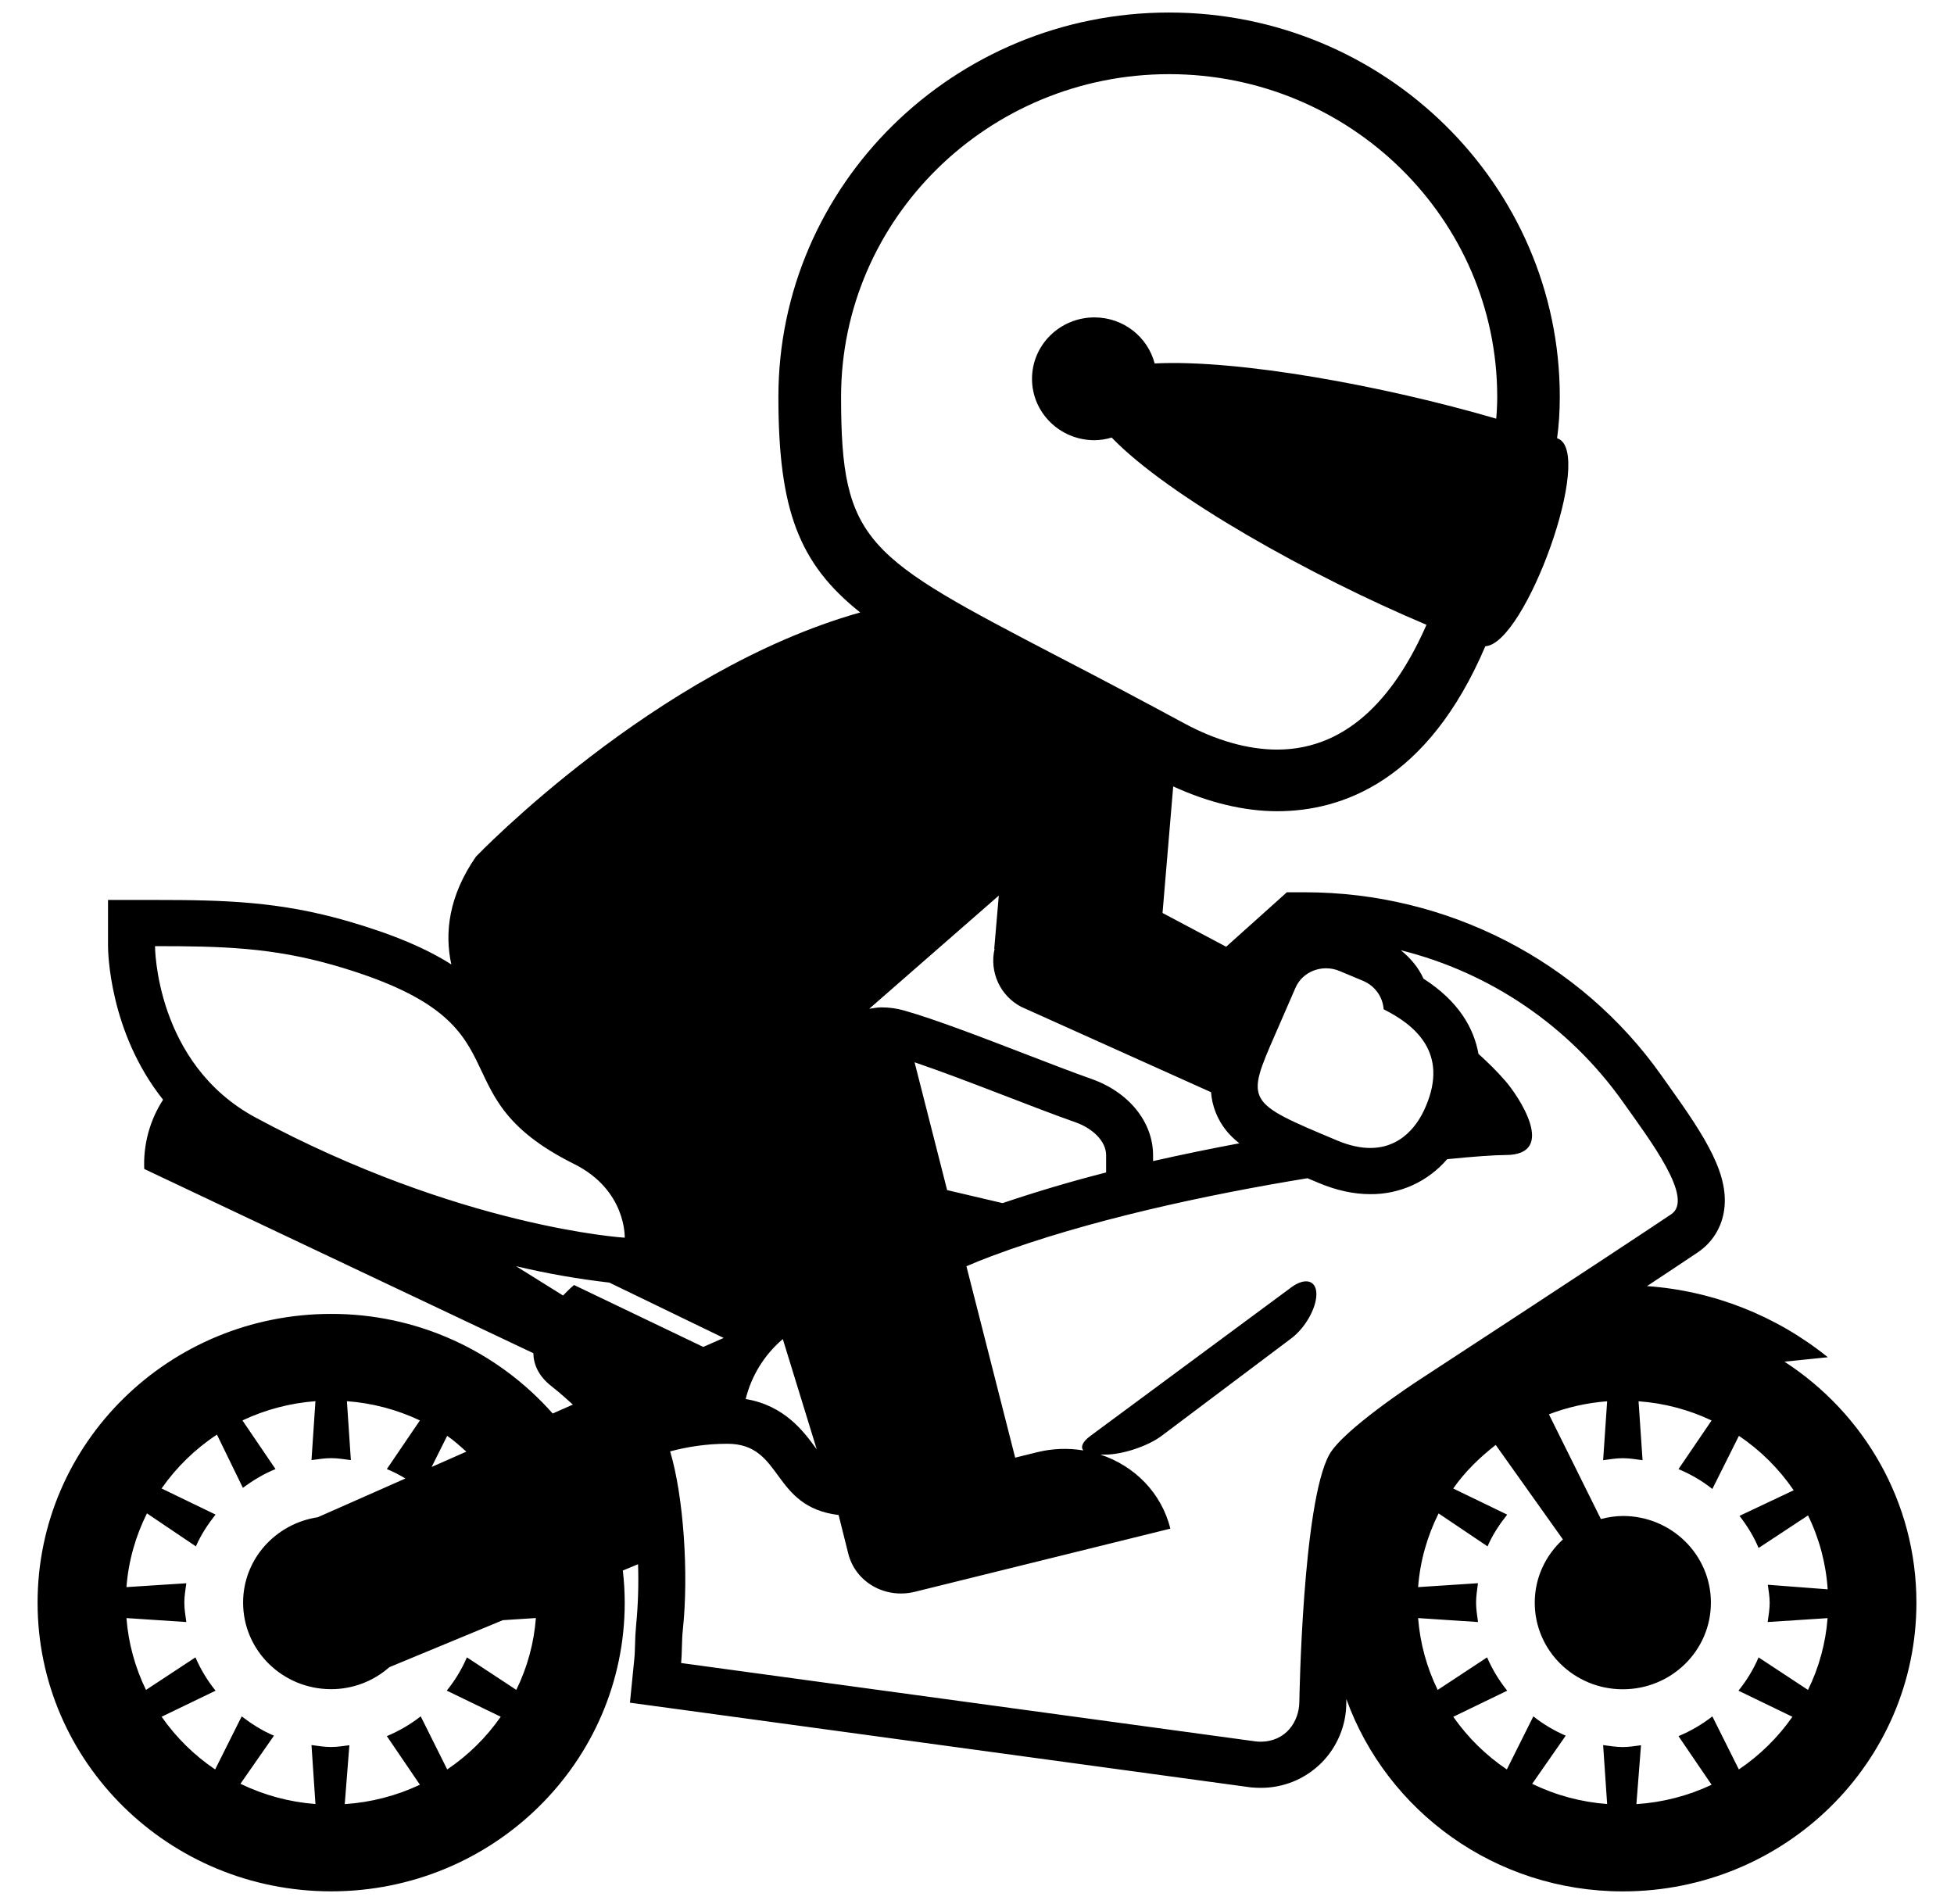 <svg width="39" height="38" viewBox="0 0 39 38" fill="none" xmlns="http://www.w3.org/2000/svg">
<path d="M6.609 26.224C7.445 26.222 8.272 26.398 9.034 26.741C9.797 27.084 10.477 27.586 11.031 28.212L11.434 28.034C11.305 27.916 11.166 27.793 11.004 27.665C10.748 27.464 10.65 27.235 10.645 27.008L2.879 23.331C2.858 22.843 2.989 22.36 3.255 21.949C2.174 20.592 2.156 18.973 2.156 18.884V17.962H3.094C4.487 17.962 5.579 17.992 6.934 18.383C7.861 18.651 8.52 18.938 9.008 19.249C8.87 18.616 8.957 17.881 9.499 17.098C9.499 17.098 13.067 13.376 17.169 12.224C15.941 11.248 15.536 10.169 15.536 7.921C15.536 3.691 19.034 0.25 23.334 0.25C27.634 0.25 31.132 3.691 31.132 7.92C31.132 8.226 31.112 8.498 31.078 8.746L31.088 8.75C31.837 9.018 30.444 12.859 29.646 12.898C28.501 15.582 26.796 16.191 25.491 16.191C24.823 16.191 24.113 16.015 23.416 15.696L23.203 18.222L24.473 18.896L24.532 18.843L25.415 18.051L25.684 17.809H26.047C28.884 17.809 31.543 19.176 33.161 21.466L33.289 21.646C34.051 22.712 34.539 23.468 34.403 24.208C34.342 24.534 34.158 24.814 33.884 24.997C33.633 25.166 33.278 25.401 32.873 25.669C34.193 25.762 35.452 26.258 36.482 27.089L35.616 27.177C37.203 28.207 38.25 29.977 38.25 31.987C38.25 35.171 35.627 37.75 32.391 37.75C29.841 37.75 27.679 36.147 26.872 33.911L26.871 33.966C26.873 34.192 26.831 34.416 26.745 34.625C26.66 34.834 26.534 35.024 26.375 35.184C26.215 35.343 26.026 35.47 25.817 35.556C25.608 35.641 25.384 35.685 25.159 35.683C25.104 35.683 25.049 35.681 24.992 35.676L24.968 35.674L24.944 35.671L13.466 34.105L12.573 33.984L12.661 33.102C12.67 33.018 12.671 32.934 12.674 32.849C12.676 32.709 12.684 32.568 12.697 32.429C12.736 32.027 12.748 31.623 12.735 31.22L12.431 31.346C12.456 31.558 12.468 31.772 12.469 31.986C12.469 35.17 9.846 37.749 6.61 37.749C3.374 37.749 0.75 35.171 0.75 31.987C0.75 28.803 3.373 26.224 6.609 26.224ZM11.457 23.231C8.587 21.802 10.711 20.433 6.671 19.267C5.429 18.91 4.433 18.884 3.094 18.884C3.094 18.884 3.094 21.226 5.103 22.306C9.189 24.504 12.469 24.703 12.469 24.703C12.469 24.703 12.506 23.753 11.457 23.231ZM15.624 26.726C15.258 27.038 14.998 27.456 14.883 27.923C15.659 28.051 16.043 28.574 16.283 28.903C16.291 28.914 16.296 28.919 16.302 28.929L15.624 26.726ZM23.636 14.437C24.269 14.779 24.909 14.961 25.491 14.961C26.976 14.961 27.901 13.774 28.471 12.47C26.151 11.493 23.312 9.901 22.188 8.733C22.077 8.767 21.961 8.785 21.844 8.786C21.156 8.786 20.598 8.237 20.598 7.561C20.598 6.884 21.156 6.335 21.844 6.335C22.424 6.335 22.907 6.726 23.046 7.254C24.719 7.17 27.614 7.699 29.863 8.356C29.876 8.211 29.883 8.066 29.883 7.921C29.883 4.369 26.945 1.48 23.335 1.48C19.724 1.48 16.787 4.369 16.787 7.921C16.787 10.847 17.285 11.106 21.161 13.127C21.99 13.556 22.815 13.993 23.636 14.437ZM24.267 22.21C24.211 22.071 24.182 21.936 24.171 21.799L20.378 20.093C20.175 19.985 20.013 19.814 19.918 19.605C19.823 19.396 19.799 19.162 19.851 18.938H19.844L19.935 17.875L17.349 20.134C17.43 20.123 17.509 20.106 17.591 20.106C17.749 20.106 17.902 20.127 18.047 20.169C18.681 20.349 19.596 20.703 20.482 21.044C20.972 21.233 21.435 21.411 21.778 21.532C22.527 21.793 23.014 22.392 23.014 23.057V23.174C23.585 23.045 24.16 22.926 24.736 22.819C24.522 22.651 24.369 22.46 24.267 22.21ZM18.254 21.202L18.904 23.753L20.01 24.013C20.691 23.783 21.38 23.579 22.077 23.401V23.056C22.077 22.765 21.789 22.512 21.464 22.399C20.646 22.113 19.236 21.534 18.254 21.202ZM27.202 19.575L26.738 19.381C26.649 19.343 26.558 19.326 26.467 19.326C26.209 19.326 25.965 19.469 25.858 19.712L25.457 20.633C24.861 21.997 24.861 21.997 26.691 22.764C26.942 22.869 27.16 22.912 27.349 22.912C28.096 22.912 28.387 22.243 28.45 22.099C28.932 20.999 28.216 20.445 27.616 20.144C27.601 19.904 27.448 19.677 27.202 19.575ZM29.461 31.987C29.461 32.119 29.483 32.246 29.5 32.374L28.304 32.295C28.343 32.793 28.475 33.28 28.695 33.729L29.681 33.079C29.784 33.318 29.92 33.542 30.083 33.744L29.006 34.265C29.295 34.678 29.657 35.035 30.075 35.316L30.604 34.257C30.802 34.413 31.019 34.542 31.25 34.642L30.581 35.603C31.05 35.831 31.557 35.967 32.077 36.006L31.997 34.83C32.127 34.847 32.256 34.869 32.39 34.869C32.514 34.869 32.633 34.848 32.753 34.833L32.661 36.008C33.181 35.975 33.69 35.844 34.162 35.622L33.501 34.651C33.743 34.551 33.971 34.418 34.177 34.257L34.706 35.316C35.124 35.034 35.486 34.678 35.775 34.265L34.698 33.744C34.861 33.542 34.997 33.319 35.1 33.08L36.086 33.729C36.306 33.281 36.439 32.794 36.477 32.296L35.281 32.374C35.299 32.246 35.321 32.12 35.321 31.988C35.321 31.864 35.299 31.748 35.284 31.63L36.479 31.721C36.445 31.208 36.312 30.707 36.086 30.246L35.1 30.896C35.003 30.664 34.871 30.452 34.719 30.255L35.8 29.744C35.508 29.316 35.137 28.947 34.707 28.658L34.177 29.718C33.971 29.555 33.743 29.422 33.501 29.322L34.162 28.351C33.704 28.134 33.209 28.004 32.704 27.968L32.784 29.144C32.654 29.127 32.525 29.104 32.391 29.104C32.256 29.104 32.127 29.126 31.997 29.144L32.077 27.968C31.679 27.998 31.288 28.085 30.915 28.228L31.952 30.318C32.095 30.28 32.242 30.259 32.39 30.257C33.361 30.257 34.148 31.031 34.148 31.987C34.148 32.943 33.361 33.716 32.39 33.716C31.419 33.716 30.632 32.943 30.632 31.987C30.632 31.487 30.85 31.041 31.194 30.725L29.853 28.839C29.532 29.09 29.238 29.374 29.005 29.709L30.082 30.23C29.927 30.426 29.789 30.633 29.69 30.864L28.713 30.206C28.488 30.656 28.344 31.152 28.304 31.677L29.499 31.599C29.483 31.727 29.461 31.854 29.461 31.987ZM13.629 32.527C13.605 32.75 13.616 32.974 13.594 33.192L25.074 34.758C25.102 34.761 25.13 34.762 25.159 34.762C25.659 34.762 25.934 34.366 25.934 33.953C25.934 33.953 25.995 30.004 26.531 29.033C26.806 28.536 28.264 27.582 28.287 27.567C28.287 27.567 32.096 25.08 33.356 24.235C33.821 23.923 32.938 22.764 32.391 21.992C31.323 20.485 29.751 19.412 27.959 18.966C28.152 19.121 28.311 19.311 28.412 19.533C29.122 19.989 29.418 20.528 29.509 21.034C29.691 21.198 29.872 21.375 30.047 21.576C30.292 21.856 31.109 23.053 30.047 23.053C29.839 23.053 29.431 23.081 28.884 23.136C28.694 23.357 28.459 23.534 28.194 23.655C27.929 23.775 27.64 23.837 27.349 23.834C27.02 23.834 26.674 23.759 26.323 23.611L26.096 23.516C24.087 23.844 21.703 24.355 19.793 25.07C19.608 25.139 19.441 25.207 19.289 25.273L20.262 29.093L20.703 28.984C21.003 28.91 21.316 28.898 21.622 28.949C21.566 28.882 21.601 28.78 21.761 28.661L25.773 25.694C26.048 25.491 26.274 25.551 26.274 25.83C26.274 26.109 26.05 26.504 25.776 26.71L23.186 28.657C22.912 28.863 22.406 29.032 22.061 29.032H21.964C22.639 29.255 23.181 29.791 23.359 30.51L18.257 31.771C17.665 31.916 17.071 31.576 16.93 31.006L16.738 30.238C15.384 30.074 15.638 28.816 14.519 28.816C14.087 28.816 13.707 28.88 13.375 28.968C13.642 29.856 13.749 31.399 13.629 32.527ZM14.036 26.883L14.444 26.704L12.162 25.599C11.535 25.527 10.913 25.418 10.299 25.271L11.238 25.857C11.362 25.726 11.457 25.647 11.457 25.647L14.036 26.883ZM8.925 28.658L8.615 29.279L9.308 28.973C9.184 28.864 9.063 28.751 8.925 28.658ZM3.679 31.987C3.679 32.119 3.701 32.246 3.719 32.374L2.524 32.295C2.562 32.793 2.695 33.28 2.914 33.729L3.901 33.079C4.004 33.318 4.139 33.542 4.303 33.744L3.226 34.264C3.514 34.678 3.876 35.034 4.294 35.316L4.824 34.257C5.022 34.408 5.234 34.544 5.468 34.642L4.799 35.602C5.269 35.83 5.776 35.967 6.296 36.006L6.217 34.829C6.346 34.847 6.476 34.868 6.61 34.868C6.734 34.868 6.853 34.847 6.973 34.833L6.881 36.008C7.401 35.974 7.91 35.843 8.381 35.621L7.721 34.651C7.963 34.55 8.19 34.418 8.397 34.256L8.926 35.316C9.344 35.034 9.706 34.678 9.994 34.264L8.917 33.743C9.081 33.541 9.216 33.318 9.319 33.079L10.305 33.728C10.525 33.279 10.658 32.793 10.696 32.294L10.035 32.337L7.771 33.275C7.45 33.558 7.037 33.714 6.61 33.714C5.639 33.714 4.852 32.942 4.852 31.986C4.852 31.12 5.499 30.41 6.343 30.282L8.092 29.509C7.974 29.438 7.85 29.373 7.721 29.321L8.381 28.35C7.923 28.134 7.429 28.003 6.924 27.966L7.003 29.142C6.874 29.126 6.744 29.103 6.61 29.103C6.476 29.103 6.346 29.125 6.217 29.142L6.296 27.966C5.791 28.004 5.297 28.134 4.839 28.35L5.499 29.321C5.264 29.416 5.049 29.546 4.848 29.696L4.33 28.633C3.897 28.918 3.522 29.283 3.225 29.708L4.302 30.229C4.148 30.424 4.01 30.633 3.91 30.864L2.933 30.205C2.708 30.656 2.564 31.151 2.524 31.677L3.719 31.6C3.702 31.727 3.679 31.854 3.679 31.987Z" fill="black"/>
</svg>
